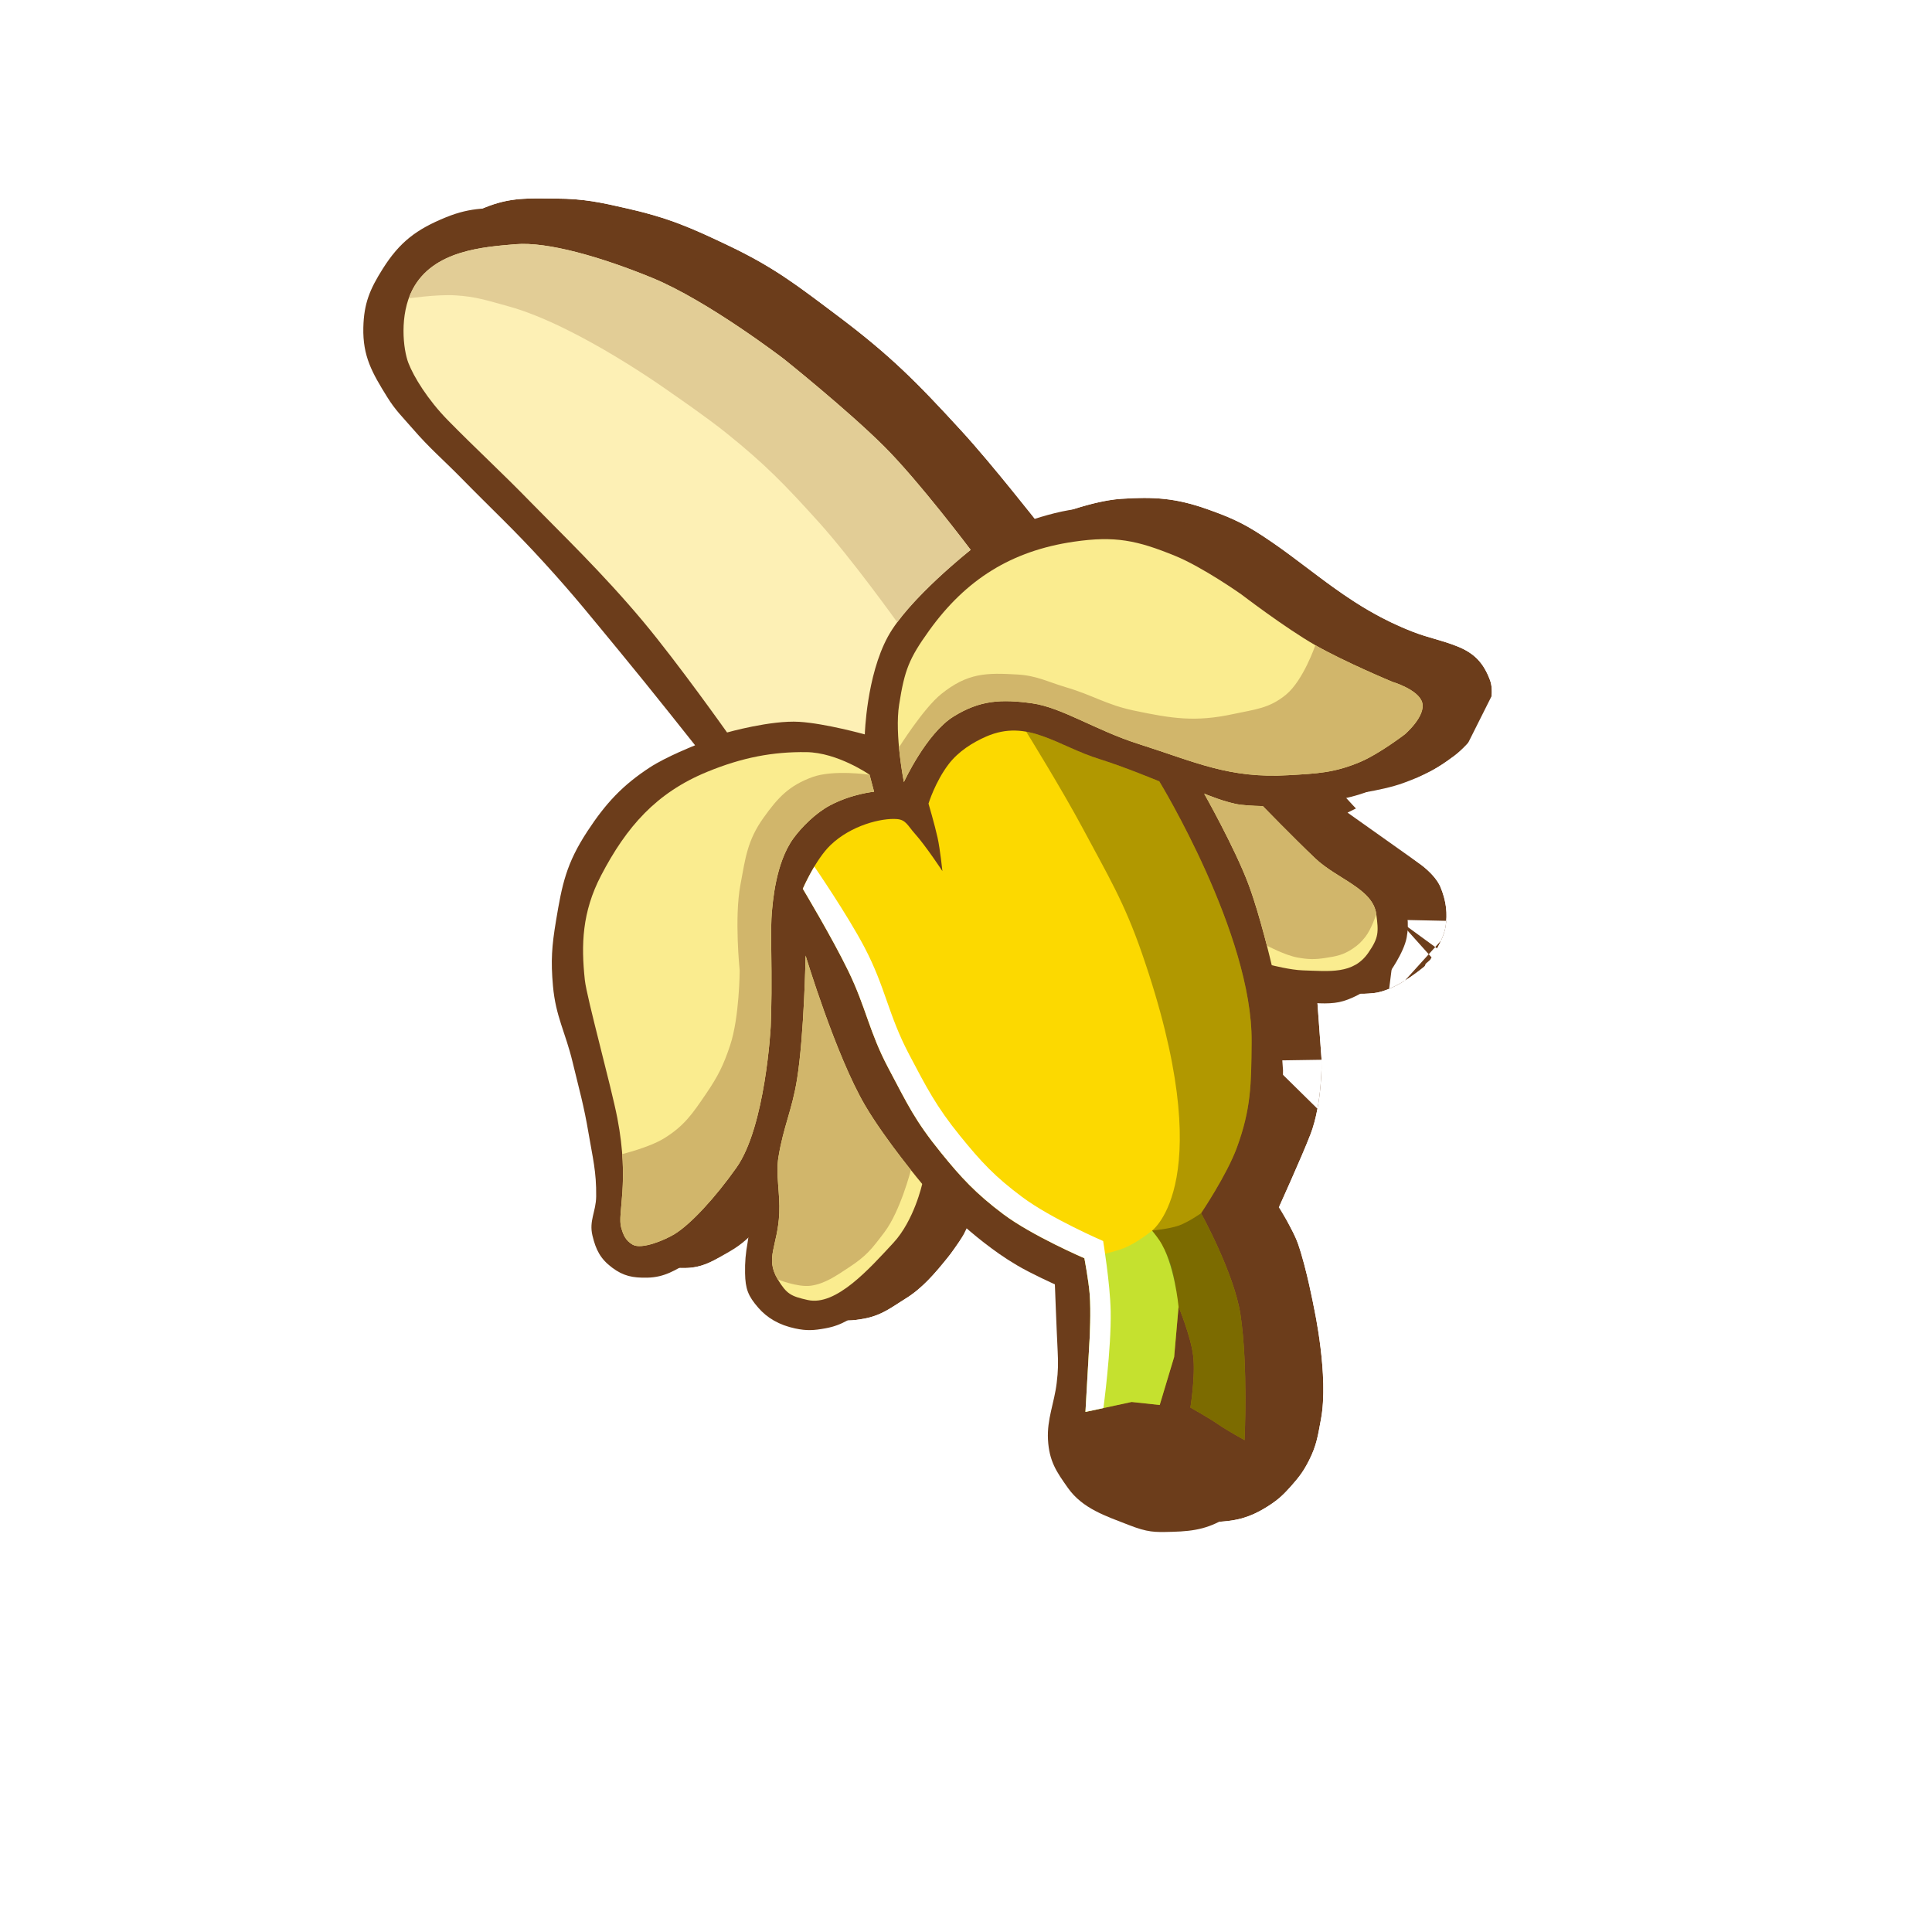<svg width="256" height="256" viewBox="0 0 256 256" fill="none" xmlns="http://www.w3.org/2000/svg">
<g filter="url(#filter0_d_783_10)">
<path d="M169.913 189.343C169.507 191.493 169.35 192.773 168.365 194.727C167.653 196.14 167.118 196.879 166.072 198.066C164.994 199.289 164.318 199.952 162.945 200.831C160.345 202.497 158.42 202.892 155.333 202.973L155.177 202.977C152.993 203.035 152.093 203.059 149.518 202.05C146.573 200.897 143.451 199.911 141.511 197.166L141.452 197.082C140.012 195.044 139.013 193.631 138.862 190.741C138.719 188.025 139.692 185.944 140.018 183.244C140.215 181.611 140.227 180.653 140.146 179.033C139.973 175.578 139.777 170.182 139.777 170.182C139.777 170.182 136.643 168.776 134.756 167.656C132.972 166.596 131.784 165.733 130.375 164.646C128.161 162.939 124.962 160.008 124.962 160.008L122.579 164.82C122.579 164.82 121.678 166.404 120.43 167.95C118.8 169.969 117.091 171.993 114.879 173.35C112.841 174.6 111.719 175.585 109.366 176.012C107.828 176.291 106.893 176.353 105.364 176.027C103.228 175.572 101.656 174.633 100.487 173.292C99.117 171.72 98.766 170.789 98.725 168.704C98.696 167.235 98.802 166.083 99.062 164.637C99.406 162.718 99.411 159.657 99.411 159.657C99.411 159.657 97.267 162.353 95.633 163.817C94.073 165.215 93.333 166.091 91.515 167.131C89.468 168.301 88.086 169.259 85.728 169.298C83.853 169.329 82.614 169.095 81.112 167.97C79.554 166.803 78.957 165.615 78.503 163.722C78.028 161.743 78.97 160.569 78.996 158.533C79.038 155.242 78.534 153.411 77.987 150.165C77.36 146.44 76.754 144.4 75.871 140.727C74.921 136.776 73.633 134.699 73.271 130.652C72.971 127.291 73.118 125.35 73.671 122.022C74.476 117.172 75.036 114.414 77.836 110.143C80.26 106.447 82.477 104.056 86.097 101.692C88.283 100.263 92.105 98.755 92.105 98.755C92.105 98.755 86.111 91.174 82.165 86.402C78.314 81.746 76.218 79.075 72.147 74.61C68.007 70.068 65.444 67.751 61.139 63.365C58.599 60.778 57.003 59.487 54.63 56.746C53.279 55.186 52.407 54.381 51.317 52.629C49.302 49.388 48.051 47.202 48.144 43.387C48.221 40.197 49.007 38.329 50.708 35.63C52.959 32.057 55.177 30.389 59.087 28.794C62.523 27.393 64.801 27.573 68.511 27.59C72.269 27.608 74.378 28.08 78.041 28.915C83.511 30.161 86.463 31.453 91.523 33.874C97.504 36.735 100.488 39.078 105.79 43.057C112.834 48.345 116.339 51.885 122.289 58.38C126.453 62.925 132.372 70.524 132.372 70.524C132.372 70.524 138.801 67.683 143.438 67.376C147.806 67.088 150.665 67.272 154.793 68.726C158.542 70.046 160.163 70.879 163.439 73.128C168.864 76.853 174.184 81.915 182.022 84.968C184.324 85.865 185.868 86.074 188.032 86.947C190.28 87.852 191.479 89.157 192.324 91.429C193.041 93.357 191.831 96.618 191.831 96.618C191.831 96.618 189.79 99.77 187.623 101.404C185.222 103.214 183.655 103.996 180.833 105.032C177.879 106.115 172.947 106.678 172.947 106.678C172.947 106.678 174.955 108.905 176.338 110.235C178.698 112.506 182.794 115.59 182.794 115.59C182.794 115.59 185.032 117.063 185.768 118.86C186.487 120.618 186.736 122.337 186.396 124.205C186.021 126.268 184.013 129.017 184.013 129.017C184.013 129.017 180.509 132.157 177.432 132.787C174.4 133.408 169.297 132.114 169.297 132.114L170.006 141.812C170.006 141.812 170.095 147.505 168.538 151.551C167.326 154.7 164.332 161.252 164.332 161.252C164.332 161.252 166.197 164.174 166.864 166.061C168.006 169.297 168.993 174.586 168.993 174.586C168.993 174.586 170.984 183.669 169.913 189.343Z" fill="#6C3D1B"/>
<path d="M191.831 96.618C198.431 99.066 198.432 99.065 198.432 99.064L198.433 99.061L198.435 99.055L198.44 99.044L198.45 99.016L198.475 98.945C198.494 98.891 198.518 98.824 198.545 98.745C198.599 98.587 198.668 98.378 198.744 98.128C198.893 97.636 199.085 96.942 199.247 96.136C199.492 94.924 200.018 91.922 198.922 88.975C198.272 87.228 197.328 85.429 195.811 83.83C194.28 82.216 192.498 81.156 190.664 80.417C189.234 79.841 188.011 79.487 187.069 79.214L187.037 79.204C186.081 78.928 185.399 78.729 184.577 78.409C179.788 76.543 176.498 74.053 172.707 71.185C171.089 69.961 169.38 68.668 167.424 67.325C163.649 64.732 161.475 63.615 157.132 62.086C151.863 60.23 147.998 60.02 142.974 60.352C140.053 60.545 136.969 61.392 134.694 62.134C134.585 61.999 134.474 61.862 134.361 61.723C132.344 59.235 129.713 56.061 127.48 53.624L122.289 58.38L127.48 53.624C121.373 46.958 117.54 43.075 110.016 37.427C109.696 37.187 109.382 36.951 109.074 36.719C104.311 33.136 100.845 30.53 94.562 27.524C89.303 25.008 85.813 23.465 79.606 22.051L78.041 28.915L79.606 22.051L79.593 22.048C75.854 21.196 73.114 20.571 68.544 20.55C68.199 20.548 67.851 20.544 67.497 20.54C64.383 20.5 60.89 20.456 56.428 22.275C54.12 23.217 51.914 24.338 49.869 25.98C47.794 27.645 46.186 29.601 44.752 31.876C42.606 35.282 41.223 38.383 41.106 43.217C40.96 49.238 43.225 52.947 45.338 56.346C46.528 58.259 47.743 59.609 48.68 60.648C48.907 60.901 49.118 61.135 49.308 61.354C51.029 63.342 52.638 64.9 54.124 66.338C54.815 67.007 55.479 67.649 56.115 68.297L61.139 63.365L56.115 68.297C57.72 69.932 59.035 71.236 60.242 72.432C62.469 74.639 64.324 76.479 66.944 79.353C70.078 82.79 71.95 85.067 74.577 88.263C75.239 89.069 75.95 89.933 76.74 90.889C78.106 92.54 79.731 94.546 81.268 96.458C77.256 99.251 74.597 102.245 71.949 106.283C68.341 111.786 67.584 115.703 66.726 120.869C66.099 124.647 65.895 127.2 66.259 131.279C66.503 134.01 67.073 136.084 67.645 137.87C67.81 138.385 67.959 138.836 68.098 139.254C68.456 140.332 68.742 141.192 69.026 142.373C69.272 143.395 69.487 144.261 69.682 145.042C70.237 147.27 70.621 148.812 71.045 151.333L77.987 150.165L71.045 151.333C71.195 152.223 71.327 152.953 71.441 153.581C71.803 155.586 71.98 156.56 71.956 158.432C71.955 158.447 71.949 158.486 71.935 158.558C71.9 158.733 71.883 158.803 71.852 158.927C71.822 159.049 71.779 159.223 71.694 159.601C71.418 160.823 71.053 162.845 71.657 165.364C71.961 166.631 72.425 168.161 73.33 169.695C74.278 171.303 75.496 172.56 76.893 173.606C78.246 174.619 79.734 175.407 81.466 175.869C83.108 176.307 84.63 176.357 85.844 176.337C88.813 176.288 91.158 175.357 92.857 174.472C93.527 175.905 94.4 177.023 95.181 177.918C97.441 180.511 100.41 182.169 103.896 182.912C106.588 183.486 108.497 183.324 110.622 182.939C114.053 182.317 116.491 180.708 117.912 179.77C118.159 179.607 118.375 179.464 118.561 179.35C121.935 177.28 124.325 174.332 125.907 172.372L120.43 167.95L125.907 172.372C126.309 171.875 126.677 171.383 127.002 170.927C128.225 171.841 129.477 172.708 131.162 173.709C131.71 174.035 132.313 174.364 132.906 174.674C132.969 176.228 133.044 177.962 133.115 179.386C133.18 180.683 133.169 181.234 133.029 182.401C132.953 183.033 132.841 183.51 132.658 184.298C132.582 184.621 132.495 184.997 132.392 185.458C132.08 186.861 131.71 188.796 131.831 191.11L138.862 190.741L131.831 191.11C132.09 196.036 134.076 198.845 135.614 201.02L135.702 201.144L135.702 201.144L135.762 201.228C138.852 205.603 143.718 207.404 146.206 208.325C146.486 208.429 146.736 208.522 146.95 208.605C148.503 209.214 149.948 209.67 151.535 209.888C152.94 210.082 154.233 210.046 155.188 210.019C155.248 210.018 155.307 210.016 155.365 210.015L155.519 210.011C155.519 210.011 155.52 210.01 155.521 210.01C159.493 209.906 162.771 209.303 166.742 206.759C168.845 205.412 170.009 204.246 171.354 202.721L166.072 198.066L171.354 202.72C172.721 201.169 173.622 199.938 174.651 197.897L168.365 194.727L174.651 197.897C176.003 195.215 176.392 193.067 176.714 191.289C176.753 191.07 176.792 190.857 176.831 190.648C177.58 186.681 177.221 182.08 176.843 178.983C176.641 177.33 176.403 175.88 176.215 174.842C176.121 174.32 176.038 173.896 175.977 173.595C175.966 173.538 175.955 173.486 175.946 173.439C175.929 173.359 175.915 173.291 175.904 173.237L175.895 173.196C175.886 173.15 175.875 173.089 175.86 173.015C175.828 172.847 175.781 172.609 175.722 172.315C175.603 171.73 175.433 170.914 175.224 169.988C174.824 168.212 174.218 165.745 173.502 163.717C173.157 162.739 172.677 161.728 172.227 160.862C172.29 160.721 172.353 160.579 172.417 160.434C173.312 158.413 174.431 155.839 175.108 154.08C176.237 151.146 176.675 147.946 176.868 145.791C176.97 144.652 177.014 143.664 177.033 142.953C177.042 142.596 177.046 142.303 177.047 142.091C177.047 141.984 177.047 141.897 177.046 141.832L177.046 141.75L177.045 141.722L177.045 141.711L177.045 141.706L177.045 141.704C177.045 141.703 177.045 141.702 170.006 141.812L177.045 141.702L177.042 141.5L177.027 141.299L176.928 139.943C177.568 139.896 178.213 139.814 178.845 139.684C181.813 139.076 184.415 137.461 185.856 136.473C186.673 135.913 187.358 135.384 187.842 134.993C188.087 134.795 188.286 134.628 188.433 134.502C188.506 134.439 188.567 134.387 188.614 134.346L188.673 134.293L188.695 134.274L188.704 134.266L188.708 134.262L188.71 134.261C188.711 134.26 188.712 134.259 184.013 129.017M191.831 96.618C197.741 100.443 197.74 100.444 197.74 100.444L197.739 100.446L197.737 100.449L197.732 100.457L197.72 100.475L197.686 100.526C197.66 100.566 197.626 100.618 197.584 100.681C197.5 100.806 197.384 100.975 197.242 101.178C196.959 101.581 196.559 102.133 196.072 102.752C195.178 103.887 193.679 105.655 191.86 107.026C190.127 108.332 188.667 109.248 187.113 110.021C187.195 110.079 187.285 110.146 187.382 110.219C187.738 110.486 188.219 110.867 188.743 111.345C189.638 112.159 191.315 113.83 192.283 116.193L185.768 118.86L192.283 116.193C193.438 119.013 193.935 122.096 193.323 125.465C192.903 127.772 191.764 129.865 191.152 130.92C190.785 131.552 190.438 132.089 190.183 132.471C190.053 132.665 189.943 132.824 189.86 132.942C189.819 133.001 189.784 133.05 189.757 133.088L189.721 133.137L189.708 133.155L189.703 133.163L189.7 133.166L189.699 133.168C189.698 133.169 189.698 133.169 184.013 129.017M191.831 96.618L198.431 99.066L198.162 99.792L197.741 100.443L191.831 96.618ZM184.013 129.017L189.698 133.169L189.262 133.766L188.712 134.259L184.013 129.017Z" stroke="white" stroke-width="14.08"/>
</g>
<path d="M169.913 189.343C169.507 191.493 169.35 192.773 168.365 194.727C167.653 196.14 167.118 196.879 166.072 198.066C164.994 199.289 164.318 199.952 162.945 200.831C160.345 202.497 158.42 202.892 155.333 202.973L155.177 202.977C152.993 203.035 152.093 203.059 149.518 202.05C146.573 200.897 143.451 199.911 141.511 197.166L141.452 197.082C140.012 195.044 139.013 193.631 138.862 190.741C138.719 188.025 139.692 185.944 140.018 183.244C140.215 181.611 140.227 180.653 140.146 179.033C139.973 175.578 139.777 170.182 139.777 170.182C139.777 170.182 136.643 168.776 134.756 167.656C132.972 166.596 131.784 165.733 130.375 164.646C128.161 162.939 124.962 160.008 124.962 160.008L122.579 164.82C122.579 164.82 121.678 166.404 120.43 167.95C118.8 169.969 117.091 171.993 114.879 173.35C112.841 174.6 111.719 175.585 109.366 176.012C107.828 176.291 106.893 176.353 105.364 176.027C103.228 175.572 101.656 174.633 100.487 173.292C99.117 171.72 98.766 170.789 98.725 168.704C98.696 167.235 98.802 166.083 99.062 164.637C99.406 162.718 99.411 159.657 99.411 159.657C99.411 159.657 97.267 162.353 95.633 163.817C94.073 165.215 93.333 166.091 91.515 167.131C89.468 168.301 88.086 169.259 85.728 169.298C83.853 169.329 82.614 169.095 81.112 167.97C79.554 166.803 78.957 165.615 78.503 163.722C78.028 161.743 78.97 160.569 78.996 158.533C79.038 155.242 78.534 153.411 77.987 150.165C77.36 146.44 76.754 144.4 75.871 140.727C74.921 136.776 73.633 134.699 73.271 130.652C72.971 127.291 73.118 125.35 73.671 122.022C74.476 117.172 75.036 114.414 77.836 110.143C80.26 106.447 82.477 104.056 86.097 101.692C88.283 100.263 92.105 98.755 92.105 98.755C92.105 98.755 86.111 91.174 82.165 86.402C78.314 81.746 76.218 79.075 72.147 74.61C68.007 70.068 65.444 67.751 61.139 63.365C58.599 60.778 57.003 59.487 54.63 56.746C53.279 55.186 52.407 54.381 51.317 52.629C49.302 49.388 48.051 47.202 48.144 43.387C48.221 40.197 49.007 38.329 50.708 35.63C52.959 32.057 55.177 30.389 59.087 28.794C62.523 27.393 64.801 27.573 68.511 27.59C72.269 27.608 74.378 28.08 78.041 28.915C83.511 30.161 86.463 31.453 91.523 33.874C97.504 36.735 100.488 39.078 105.79 43.057C112.834 48.345 116.339 51.885 122.289 58.38C126.453 62.925 132.372 70.524 132.372 70.524C132.372 70.524 138.801 67.683 143.438 67.376C147.806 67.088 150.665 67.272 154.793 68.726C158.542 70.046 160.163 70.879 163.439 73.128C168.864 76.853 174.184 81.915 182.022 84.968C184.324 85.865 185.868 86.074 188.032 86.947C190.28 87.852 191.479 89.157 192.324 91.429C193.041 93.357 191.831 96.618 191.831 96.618C191.831 96.618 189.79 99.77 187.623 101.404C185.222 103.214 183.655 103.996 180.833 105.032C177.879 106.115 172.947 106.678 172.947 106.678C172.947 106.678 174.955 108.905 176.338 110.235C178.698 112.506 182.794 115.59 182.794 115.59C182.794 115.59 185.032 117.063 185.768 118.86C186.487 120.618 186.736 122.337 186.396 124.205C186.021 126.268 184.013 129.017 184.013 129.017C184.013 129.017 180.509 132.157 177.432 132.787C174.4 133.408 169.297 132.114 169.297 132.114L170.006 141.812C170.006 141.812 170.095 147.505 168.538 151.551C167.326 154.7 164.332 161.252 164.332 161.252C164.332 161.252 166.197 164.174 166.864 166.061C168.006 169.297 168.993 174.586 168.993 174.586C168.993 174.586 170.984 183.669 169.913 189.343Z" fill="#6C3D1B"/>
<path d="M158.11 179.702C157.8 177.049 156.165 173.146 156.165 173.146L155.581 179.807L153.668 186.17L149.953 185.768L143.827 187.088L144.382 177.336C144.382 177.336 144.572 173.778 144.392 171.509C144.242 169.627 143.686 166.725 143.686 166.725C143.686 166.725 136.782 163.756 132.954 160.891C129.322 158.172 127.323 155.997 124.711 152.773C121.22 148.467 120.299 146.412 117.704 141.514C115.163 136.717 114.773 133.548 112.405 128.663C110.284 124.287 106.376 117.768 106.376 117.768C106.376 117.768 108.026 113.934 110.037 111.991C112.768 109.352 116.827 108.363 118.86 108.532C120.047 108.63 120.276 109.406 121.221 110.46C122.663 112.067 124.874 115.425 124.874 115.425C124.874 115.425 124.566 112.494 124.233 110.993C123.837 109.213 123.031 106.483 123.031 106.483C123.031 106.483 123.907 103.605 125.701 101.254C126.997 99.554 128.907 98.369 130.665 97.601C136.185 95.191 140.037 98.834 145.789 100.618C148.903 101.583 153.612 103.534 153.612 103.534C153.612 103.534 165.97 123.761 165.845 138.034L165.843 138.28C165.797 143.659 165.768 146.938 163.897 152.049C162.565 155.688 159.143 160.76 159.143 160.76C159.143 160.76 163.528 168.683 164.365 174.171C165.391 180.896 164.908 190.818 164.908 190.818C164.908 190.818 162.73 189.63 161.426 188.734C160.123 187.839 157.736 186.507 157.736 186.507C157.736 186.507 158.42 182.345 158.11 179.702Z" fill="#FCD900"/>
<path d="M158.11 179.702C157.8 177.049 156.164 173.146 156.164 173.146C156.164 173.146 155.621 167.304 153.618 164.335C153.268 163.816 152.652 163.057 152.652 163.057C152.652 163.057 161.79 156.436 151.264 126.179C148.936 119.485 146.824 116.035 143.486 109.783C140.752 104.662 135.98 96.952 135.98 96.952C139.101 97.505 142.041 99.456 145.789 100.618C148.903 101.583 153.612 103.534 153.612 103.534C153.612 103.534 165.969 123.761 165.845 138.034L165.843 138.28C165.796 143.659 165.768 146.938 163.897 152.049C162.565 155.688 159.143 160.76 159.143 160.76C159.143 160.76 163.527 168.683 164.365 174.171C165.39 180.896 164.908 190.818 164.908 190.818C164.908 190.818 162.73 189.63 161.426 188.734C160.122 187.839 157.736 186.507 157.736 186.507C157.736 186.507 158.419 182.345 158.11 179.702Z" fill="black" fill-opacity="0.3"/>
<path d="M143.826 187.088L144.382 177.337C144.382 177.337 144.572 173.778 144.392 171.509C144.242 169.627 143.685 166.725 143.685 166.725C143.685 166.725 147.205 166.065 148.899 165.393C150.748 164.66 152.652 163.058 152.652 163.058C152.652 163.058 154.243 164.765 155.118 167.515C155.796 169.646 156.164 173.146 156.164 173.146L155.581 179.808L153.668 186.17L149.952 185.768L143.826 187.088Z" fill="#75ED77" fill-opacity="0.4"/>
<path d="M158.111 179.702C157.8 177.049 156.165 173.146 156.165 173.146C156.165 173.146 155.622 167.304 153.618 164.335C153.268 163.817 152.653 163.058 152.653 163.058C152.653 163.058 154.917 162.844 156.172 162.404C157.468 161.95 159.144 160.76 159.144 160.76C159.144 160.76 163.528 168.684 164.365 174.171C165.391 180.896 164.908 190.818 164.908 190.818C164.908 190.818 162.73 189.63 161.427 188.734C160.123 187.839 157.736 186.507 157.736 186.507C157.736 186.507 158.42 182.346 158.111 179.702Z" fill="#010100" fill-opacity="0.3"/>
<path d="M112.405 128.663C110.284 124.287 106.376 117.768 106.376 117.768C106.376 117.768 106.981 116.364 107.903 114.824C107.903 114.824 112.267 121.174 114.554 125.533C117.344 130.85 117.669 134.413 120.467 139.726C122.777 144.114 124.076 146.64 127.199 150.491C130.045 154 131.823 155.904 135.442 158.608C139.264 161.463 146.174 164.443 146.174 164.443C146.174 164.443 147.098 170.066 147.17 173.724C147.268 178.722 146.209 186.575 146.209 186.575L143.827 187.088L144.382 177.337C144.382 177.337 144.572 173.778 144.392 171.509C144.242 169.627 143.686 166.725 143.686 166.725C143.686 166.725 136.782 163.756 132.954 160.891C129.322 158.172 127.323 155.997 124.711 152.774C121.22 148.467 120.299 146.412 117.704 141.514C115.163 136.717 114.773 133.548 112.405 128.663Z" fill="white"/>
<path d="M119.139 93.37C118.514 97.335 119.77 103.63 119.77 103.63C119.77 103.63 122.734 97.189 126.349 94.944C129.853 92.768 132.674 92.623 136.764 93.192C140.688 93.737 145.181 96.773 150.872 98.581C158.43 100.983 162.838 103.185 170.755 102.716C174.522 102.494 176.781 102.422 180.257 100.952C182.744 99.9 186.135 97.311 186.135 97.311C186.135 97.311 188.984 94.882 188.44 93.06C187.93 91.356 184.475 90.338 184.475 90.338C184.475 90.338 178.112 87.685 174.291 85.494C170.261 83.182 164.485 78.759 164.485 78.759C164.485 78.759 159.37 75.146 155.709 73.654C150.668 71.599 147.766 70.972 142.254 71.783C134.023 72.995 127.997 76.773 123.136 83.526C120.43 87.287 119.861 88.794 119.139 93.37Z" fill="#FAEC8F"/>
<path d="M174.254 113.717C171.288 110.892 167.328 106.812 167.328 106.812C167.328 106.812 165.579 106.782 164.382 106.631C162.455 106.387 159.558 105.16 159.558 105.16C159.558 105.16 163.613 112.331 165.43 117.176C166.981 121.313 168.512 127.891 168.512 127.891C168.512 127.891 171.01 128.531 172.645 128.579C176.15 128.684 179.323 129.128 181.313 126.241C182.693 124.24 182.684 123.541 182.366 121.131C181.921 117.754 177.16 116.486 174.254 113.717Z" fill="#FAEC8F"/>
<path d="M118.368 164.692C121.134 161.714 122.197 156.881 122.197 156.881C122.197 156.881 117.339 151.097 114.617 146.456C110.732 139.831 106.746 126.619 106.746 126.619C106.746 126.619 106.567 137.074 105.608 143.032C104.951 147.11 103.817 149.243 103.149 153.319C102.771 155.626 103.378 158.14 103.257 160.763C103.055 165.16 101.327 166.661 103.066 169.536C104.243 171.482 104.813 171.76 107.031 172.259C110.787 173.103 115.233 168.068 118.368 164.692Z" fill="#FAEC8F"/>
<path d="M115.22 102.654L115.821 104.909C115.821 104.909 112.903 105.167 109.969 106.724C108.113 107.709 106.234 109.571 105.135 111.081C102.743 114.366 102.389 119.635 102.259 121.081C102.129 122.527 102.201 126.524 102.224 128.734C102.265 132.781 102.123 136.034 102.123 136.034C102.123 136.034 101.445 149.255 97.583 154.717C94.746 158.731 91.512 162.216 89.388 163.521C88.191 164.256 85.034 165.629 83.823 164.919C82.904 164.38 82.597 163.676 82.309 162.651C81.774 160.748 83.449 156.72 81.806 148.181C80.999 143.989 77.743 132.188 77.495 129.867C76.993 125.195 77.113 120.864 79.651 115.996C83.01 109.554 86.953 105.054 93.671 102.287C98.39 100.344 102.433 99.606 106.836 99.66C111.003 99.711 115.22 102.654 115.22 102.654Z" fill="#FAEC8F"/>
<path d="M188.439 93.06C187.93 91.356 184.475 90.338 184.475 90.338C184.475 90.338 178.111 87.685 174.291 85.494C174.291 85.494 172.701 90.147 170.41 92.04C168.168 93.891 166.265 93.996 163.424 94.612C158.385 95.704 155.275 95.212 150.231 94.149C146.617 93.388 144.828 92.124 141.286 91.077C138.767 90.333 137.402 89.524 134.78 89.373C130.723 89.139 128.214 89.143 124.705 91.972C122.357 93.865 119.121 99.03 119.121 99.03C119.355 101.551 119.77 103.629 119.77 103.629C119.77 103.629 122.734 97.189 126.349 94.944C129.853 92.768 132.674 92.623 136.764 93.192C140.688 93.737 145.18 96.773 150.872 98.581C158.43 100.983 162.837 103.185 170.754 102.716C174.522 102.494 176.78 102.422 180.257 100.951C182.743 99.9 186.134 97.311 186.134 97.311C186.134 97.311 188.983 94.882 188.439 93.06Z" fill="#D1B66B"/>
<path d="M174.254 113.717C171.288 110.892 167.328 106.812 167.328 106.812C167.328 106.812 165.578 106.782 164.381 106.631C162.455 106.386 159.557 105.16 159.557 105.16C159.557 105.16 163.613 112.331 165.43 117.176C166.359 119.655 167.281 123.01 167.871 125.301C167.871 125.301 170.278 126.587 171.966 126.885C173.37 127.133 174.207 127.152 175.616 126.935C177.082 126.71 177.981 126.545 179.214 125.721C179.971 125.214 180.356 124.845 180.921 124.13C181.726 123.109 182.366 121.131 182.366 121.131C181.921 117.754 177.16 116.486 174.254 113.717Z" fill="#D1B66B"/>
<path d="M114.617 146.456C110.732 139.831 106.746 126.619 106.746 126.619C106.746 126.619 106.567 137.074 105.607 143.032C104.95 147.11 103.817 149.243 103.149 153.319C102.771 155.626 103.377 158.14 103.257 160.763C103.055 165.16 101.327 166.66 103.066 169.536C103.066 169.536 105.696 170.591 107.407 170.368C109.293 170.123 110.833 169.02 112.425 167.98C114.813 166.42 115.473 165.547 117.194 163.272C119.302 160.484 120.699 155.037 120.699 155.037C119.045 152.955 116.382 149.465 114.617 146.456Z" fill="#D1B66B"/>
<path d="M115.22 102.654L115.821 104.909C115.821 104.909 112.903 105.167 109.968 106.724C108.112 107.709 106.233 109.571 105.134 111.081C102.743 114.366 102.388 119.635 102.258 121.081C102.129 122.527 102.201 126.524 102.223 128.733C102.264 132.781 102.123 136.034 102.123 136.034C102.123 136.034 101.444 149.254 97.583 154.717C94.745 158.731 91.512 162.216 89.388 163.521C88.191 164.256 85.034 165.629 83.822 164.918C82.904 164.38 82.597 163.676 82.309 162.651C81.884 161.142 82.85 158.295 82.448 152.921C82.448 152.921 85.99 152.057 87.947 150.863C90.68 149.196 91.773 147.548 93.576 144.903C95.15 142.592 95.871 141.141 96.753 138.487C97.98 134.795 98.013 128.605 98.013 128.605C98.013 128.605 97.292 121.643 98.098 117.303C98.772 113.672 99.025 111.365 101.17 108.358C103.078 105.683 104.547 104.101 107.633 102.971C110.418 101.952 115.22 102.654 115.22 102.654Z" fill="#D1B66B"/>
<path d="M54.117 48.103C54.817 49.915 56.673 52.964 59.348 55.688C63.252 59.663 66.225 62.334 70.5 66.724C74.098 70.418 79.871 75.944 85.239 82.372C89.868 87.915 96.341 97.058 96.341 97.058C96.341 97.058 102.139 95.412 105.908 95.645C109.373 95.86 114.591 97.31 114.591 97.31C114.591 97.31 114.809 89.58 117.648 84.363C120.356 79.387 128.619 72.859 128.619 72.859C128.619 72.859 121.772 63.754 117.153 59.151C112.289 54.305 103.902 47.595 103.902 47.595C103.902 47.595 93.844 39.867 86.428 36.823C79.685 34.056 72.546 31.998 68.305 32.361C64.064 32.724 57.395 33.154 54.672 38.352C52.902 41.731 53.416 46.292 54.117 48.103Z" fill="#FDF0B5"/>
<path d="M68.305 32.361C64.064 32.724 57.395 33.154 54.672 38.352C54.472 38.733 54.302 39.129 54.157 39.534C54.157 39.534 57.886 38.993 60.278 39.131C63.064 39.292 64.586 39.829 67.279 40.562C76.59 43.094 89.095 52.166 89.095 52.166C89.095 52.166 93.557 55.221 96.254 57.389C101.409 61.534 104.017 64.233 108.449 69.142C112.876 74.044 118.888 82.451 118.888 82.451C122.282 77.865 128.618 72.859 128.618 72.859C128.618 72.859 121.771 63.754 117.152 59.151C112.289 54.305 103.901 47.595 103.901 47.595C103.901 47.595 93.843 39.867 86.427 36.823C79.684 34.056 72.546 31.998 68.305 32.361Z" fill="#E2CD96"/>
<defs>
<filter id="filter0_d_783_10" x="34.059" y="12.202" width="177.69" height="204.879" filterUnits="userSpaceOnUse" color-interpolation-filters="sRGB">
<feFlood flood-opacity="0" result="BackgroundImageFix"/>
<feColorMatrix in="SourceAlpha" type="matrix" values="0 0 0 0 0 0 0 0 0 0 0 0 0 0 0 0 0 0 127 0" result="hardAlpha"/>
<feOffset dx="5.12" dy="-1.28"/>
<feComposite in2="hardAlpha" operator="out"/>
<feColorMatrix type="matrix" values="0 0 0 0 0 0 0 0 0 0 0 0 0 0 0 0 0 0 0.25 0"/>
<feBlend mode="normal" in2="BackgroundImageFix" result="effect1_dropShadow_783_10"/>
<feBlend mode="normal" in="SourceGraphic" in2="effect1_dropShadow_783_10" result="shape"/>
</filter>
</defs>
</svg>
